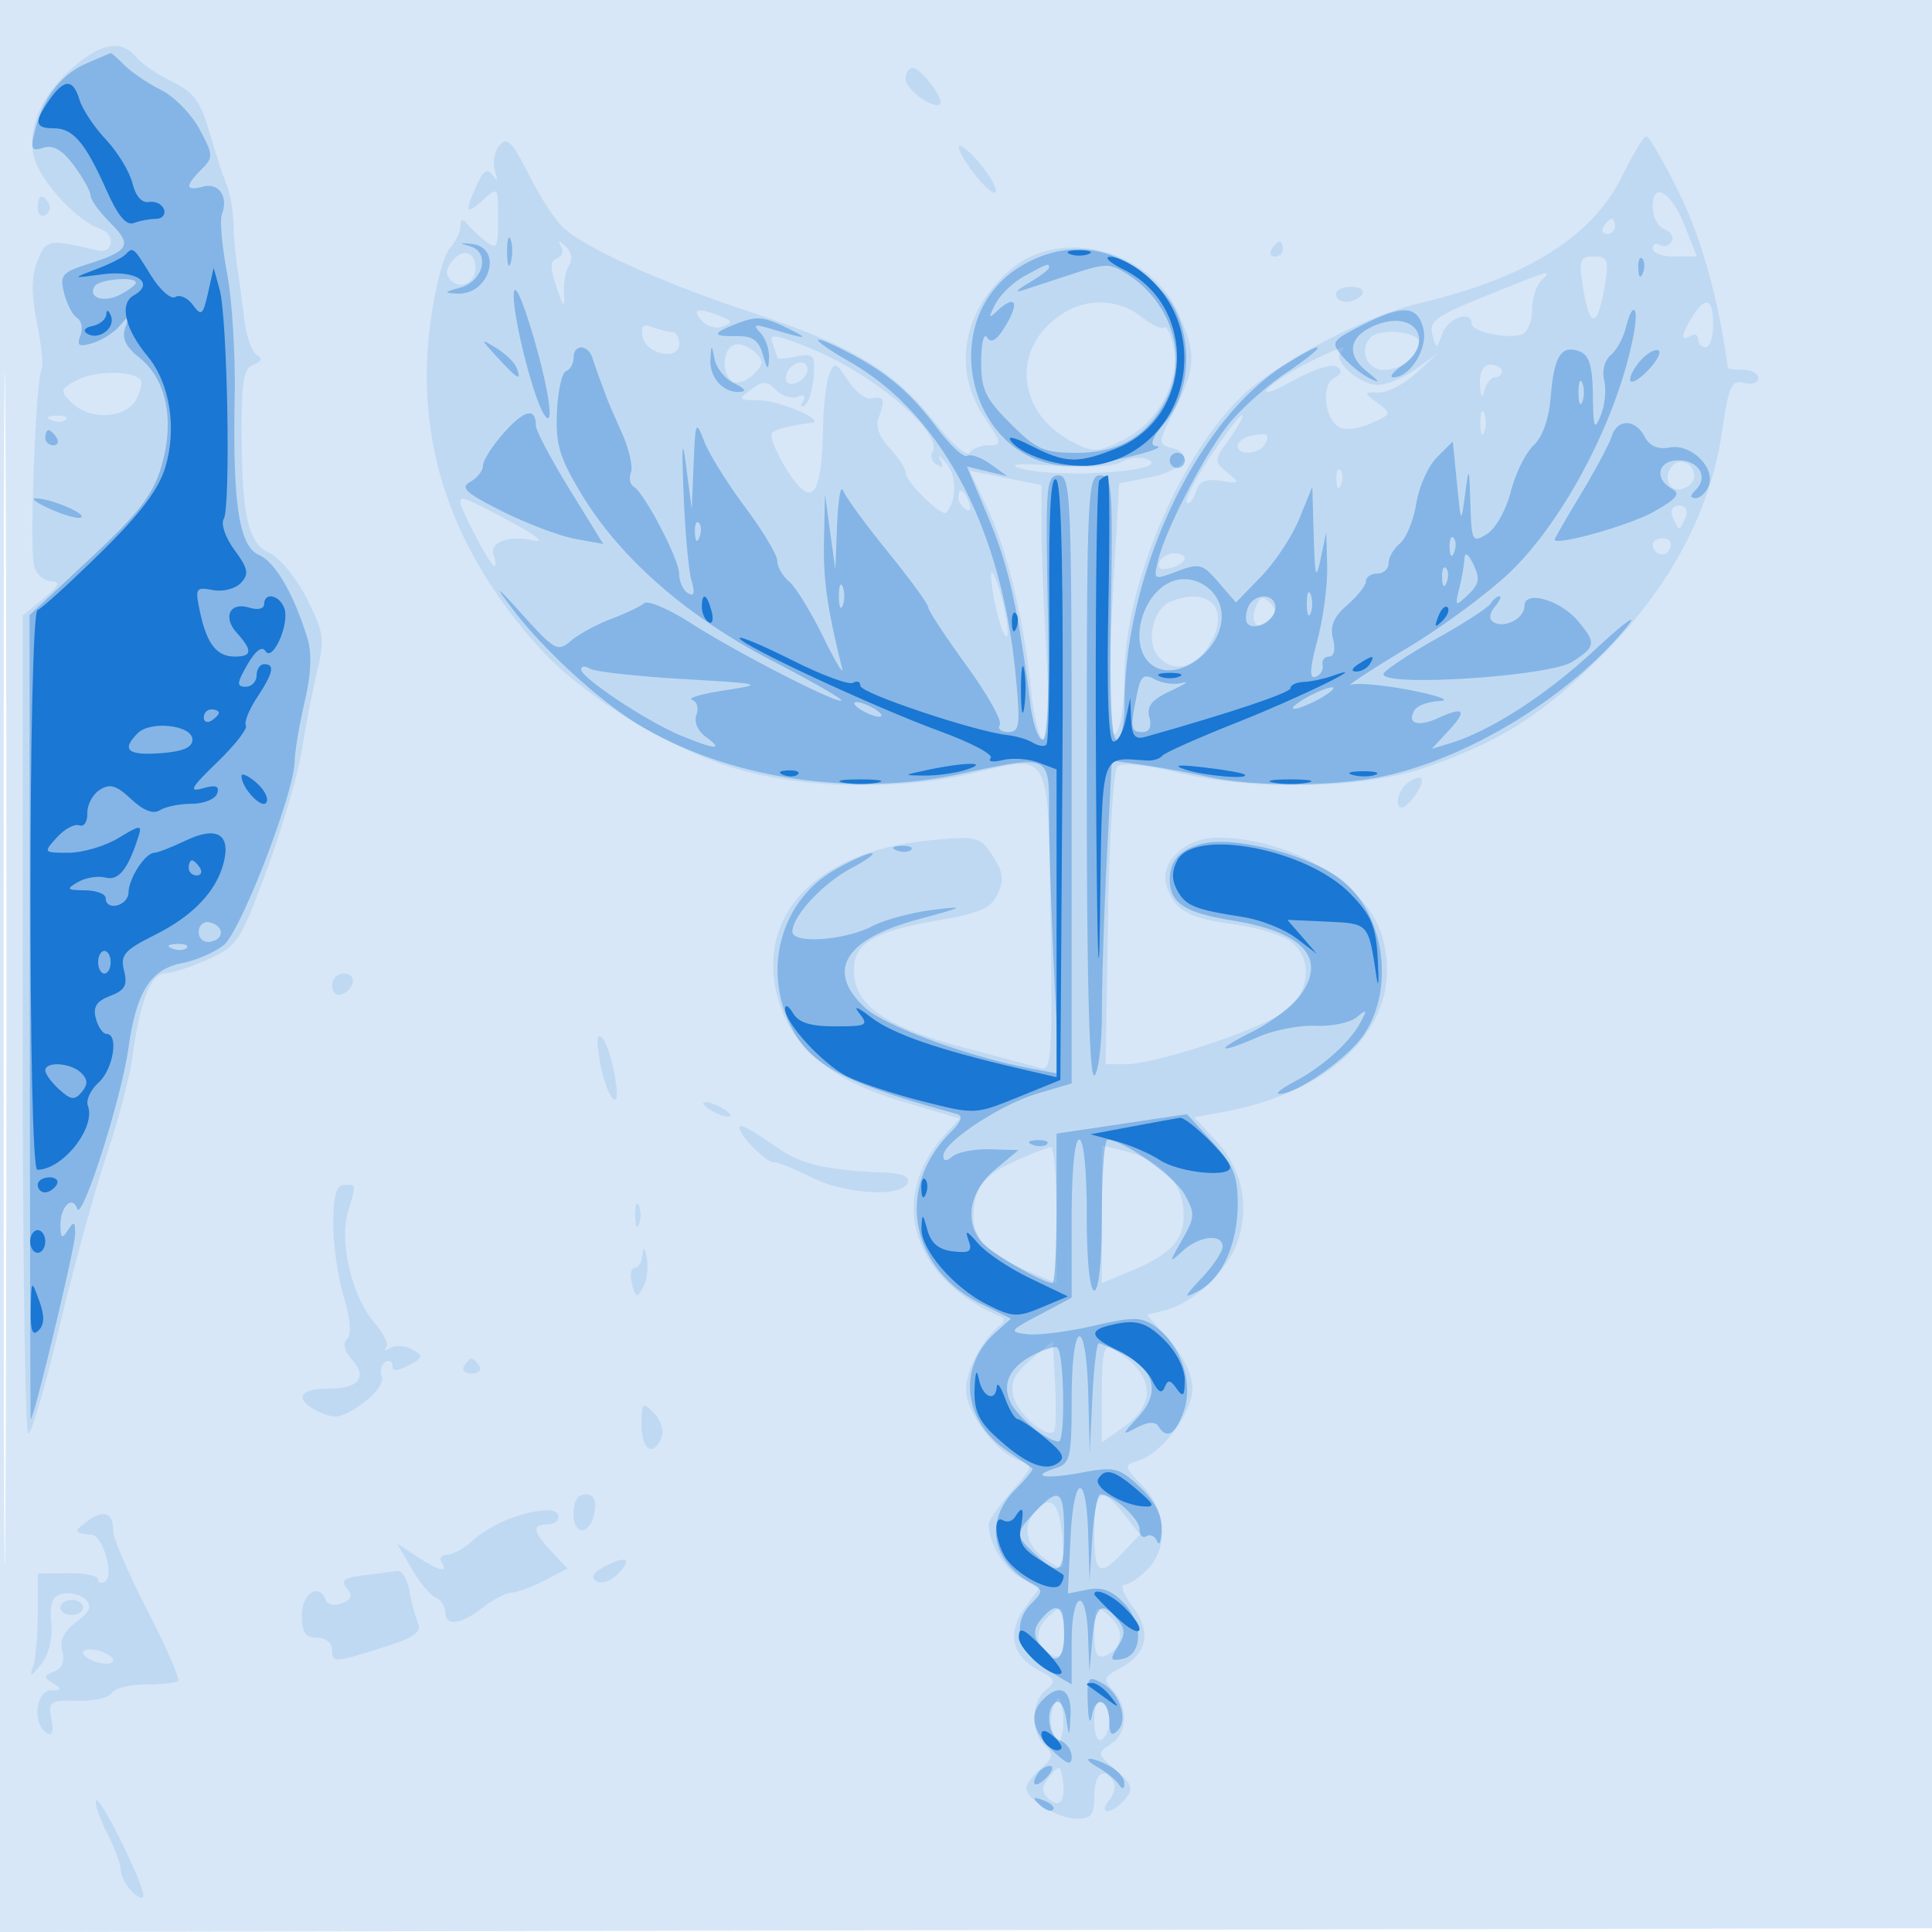 <svg xmlns="http://www.w3.org/2000/svg" width="256" height="256"><path fill="#1976D2" fill-opacity=".173" fill-rule="evenodd" d="M0 128.004v128.004l128.25-.254 128.25-.254.254-127.75L257.008 0H0v128.004m.485.496c0 70.4.119 99.053.265 63.672.146-35.38.146-92.98 0-128C.604 29.153.485 58.1.485 128.5"/><path fill="#1976D2" fill-opacity=".118" fill-rule="evenodd" d="M10.041 8.619c-4.312 3.628-6.351 7.916-5.619 11.816.606 3.233 5.552 8.739 8.911 9.921 2.041.718 1.676 3.325-.396 2.831-6.516-1.551-6.872-1.487-7.995 1.442-.792 2.064-.801 4.378-.032 8.234.587 2.95.856 5.706.597 6.126-.778 1.258-1.63 24.048-.977 26.106.333 1.048 1.362 1.921 2.287 1.941 1.276.027 1.017.581-1.067 2.288L3 81.575v54.213c0 29.816.337 54.211.75 54.209.412-.002 2.279-6.414 4.148-14.25 1.869-7.836 4.661-18.009 6.205-22.608 1.544-4.599 3.089-10.449 3.433-13 .993-7.363 2.444-11.137 4.292-11.161.919-.012 3.515-.859 5.768-1.882 3.893-1.768 4.278-2.357 7.794-11.93 2.035-5.539 4.118-12.679 4.629-15.868.511-3.189 1.424-7.886 2.029-10.437.991-4.188.856-5.116-1.391-9.551-1.369-2.702-3.587-5.413-4.928-6.024-2.881-1.312-3.702-4.971-3.718-16.567-.009-6.185.314-7.907 1.573-8.39 1.103-.423 1.233-.824.428-1.321-.635-.393-1.368-2.468-1.629-4.611a306.14 306.14 0 0 0-.924-6.897c-.248-1.65-.486-4.35-.529-6-.043-1.65-.448-3.9-.899-5s-1.477-4.25-2.279-7c-1.186-4.067-2.103-5.311-4.915-6.668-1.901-.918-4.047-2.38-4.769-3.25-1.896-2.285-4.475-1.952-8.027 1.037M120 10.465c0 1.402 3.75 4.119 4.563 3.306.605-.605-2.556-4.771-3.62-4.771-.519 0-.943.659-.943 1.465m-53.825 8.824c-.665.802-.934 2.302-.598 3.334.425 1.303.33 1.486-.309.599-.69-.958-1.215-.633-2.095 1.297-1.651 3.624-1.47 4.059.827 1.981 1.97-1.783 2-1.747 2 2.467 0 3.93-.142 4.166-1.75 2.905-.962-.754-2.081-1.822-2.485-2.372-.438-.596-.741-.426-.75.421-.008.782-.653 2.132-1.433 3-.78.869-1.907 5.111-2.504 9.427-2.216 16.023 2.559 30.389 14.491 43.596 5.351 5.924 15.906 12.558 24.645 15.492 9.067 3.044 22.354 3.461 32.679 1.027 10.501-2.475 9.982-3.46 10.317 19.581.252 17.332.094 19.879-1.21 19.51-.825-.233-5.224-1.406-9.774-2.605-10.473-2.761-14.62-5.428-15.035-9.669-.402-4.111 2.129-5.778 11.133-7.333 5.575-.962 7.02-1.607 7.892-3.522.841-1.845.695-2.912-.685-5.018-1.68-2.564-2.02-2.651-8.168-2.076-15.041 1.404-23.272 9.854-20.315 20.854 1.76 6.549 7.003 10.945 16.368 13.725l7.738 2.297-1.952 2.147c-7.626 8.385-4.386 19.067 7.298 24.066.649.278.629.717-.058 1.254-2.282 1.782-4.442 5.902-4.442 8.472 0 3.041 4.06 8.421 7.079 9.379 1.88.597 1.822.824-1.044 4.088-1.669 1.901-3.035 3.862-3.035 4.357 0 2.54 2.242 6.183 4.414 7.173l2.453 1.118-2.037 2.755c-2.459 3.326-1.784 6.42 1.812 8.305 2.229 1.167 2.332 1.456.932 2.618-1.959 1.625-2.04 5.453-.155 7.337 1.225 1.225 1.156 1.643-.5 3.062-1.056.903-1.919 2.071-1.919 2.596 0 1.511 4.224 4.066 6.723 4.066 1.863 0 2.277-.545 2.277-3 0-2.973 1.284-3.967 2.527-1.956.355.574.101 1.699-.563 2.5-.691.832-.78 1.456-.209 1.456.55 0 1.603-.727 2.34-1.615 1.152-1.387.977-1.927-1.248-3.84-2.463-2.119-2.498-2.282-.717-3.394 2.252-1.407 2.431-4.874.369-7.153-1.352-1.494-1.255-1.791.983-2.988 3.571-1.911 4.119-4.706 1.592-8.124-1.174-1.587-1.67-2.886-1.104-2.886.567 0 1.93-.9 3.03-2 2.858-2.858 2.595-7.769-.594-11.098-2.526-2.637-2.54-2.725-.544-3.358 3.16-1.003 7.138-6.346 7.138-9.586 0-1.785-1.149-4.197-3.007-6.313l-3.007-3.425 2.43-.61c3.771-.946 8.331-5.313 9.616-9.208 1.572-4.763.497-9.624-2.944-13.308l-2.848-3.048 3.63-.657c15.756-2.852 24.513-12.492 21.247-23.393-2.089-6.973-12.191-12.996-21.799-12.996-4.245 0-7.687 3.204-6.768 6.301.959 3.236 2.881 4.367 8.718 5.132 2.878.378 6.244 1.345 7.482 2.15 3.197 2.079 3.009 6.675-.383 9.343-2.997 2.357-17.108 7.073-21.169 7.075l-2.698.001.321-19.251c.176-10.588.726-19.665 1.221-20.172.547-.56 3.614-.265 7.822.75 10.528 2.541 24.972 2.216 33.379-.751 9.924-3.503 15.42-7.049 23.377-15.084 8.706-8.791 13.98-18.694 15.535-29.17.923-6.218 1.282-7.022 2.948-6.587 1.043.273 1.897-.006 1.897-.62 0-.615-.9-1.117-2-1.117s-2.016-.112-2.035-.25c-1.295-9.282-3.51-17.203-6.503-23.26-2.035-4.12-3.984-7.464-4.331-7.431-.347.032-1.77 2.382-3.161 5.222-3.954 8.07-12.68 13.553-26.888 16.894-7.145 1.681-19.007 7.912-23.612 12.404-8.33 8.127-15.454 25.162-15.485 37.029-.009 3.241-.452 6.567-.985 7.392-1.173 1.816-1.287-5.358-.344-21.721l.646-11.221 4.021-.795c4.369-.864 6.055-3.09 2.955-3.901-1.874-.49-1.862-.647.394-5.103 2.795-5.521 2.86-7.49.424-12.854-3.763-8.286-15.443-11.35-22.055-5.786-6.502 5.471-7.923 13.328-3.571 19.741 2.299 3.388 2.338 3.64.559 3.64-1.051 0-2.191.454-2.534 1.008-.343.555-2.431-1.278-4.641-4.073-5.371-6.795-10.958-10.144-24.242-14.531-11.742-3.878-21.879-8.435-24.97-11.226-1.023-.923-3.074-4.078-4.558-7.012-2.25-4.447-2.901-5.092-3.909-3.877m60.862.211c-.015.55 1.08 2.35 2.432 4 1.352 1.65 2.475 2.463 2.495 1.806.02-.657-1.075-2.457-2.432-4-1.358-1.543-2.481-2.356-2.495-1.806M219 27.424c0 1.299.704 2.632 1.563 2.962.86.33 1.279 1.06.931 1.623-.348.563-1.051.765-1.563.448-.512-.316-.931-.098-.931.484S220.314 34 221.92 34h2.919l-1.549-3.943c-1.831-4.662-4.29-6.171-4.29-2.633M5 27.559c0 .857.457 1.276 1.016.931.559-.346.758-1.047.441-1.559C5.6 25.544 5 25.802 5 27.559M212.5 30c-.34.55-.141 1 .441 1S214 30.55 214 30s-.198-1-.441-1-.719.45-1.059 1M74.36 32.665c.359.64.111 1.345-.551 1.565-.926.309-.938 1.196-.056 3.836.891 2.664 1.11 2.874.979.934-.094-1.375.204-3.102.662-3.837.497-.799.325-1.806-.428-2.5-.957-.884-1.103-.884-.606.002M168.5 33c-.34.55-.141 1 .441 1S170 33.55 170 33s-.198-1-.441-1-.719.45-1.059 1M59.956 34.553c-.903 1.089-.961 1.842-.201 2.602C61.037 38.437 63 37.435 63 35.5c0-2.137-1.635-2.645-3.044-.947m149.748 3.197c.917 5.94 1.993 5.895 2.97-.126.517-3.187.338-3.624-1.48-3.624-1.826 0-2.001.439-1.49 3.75m-12.824 1.461c-6.552 2.636-7.546 3.351-7.087 5.104.523 2.001.547 1.998 1.338-.139.771-2.086 3.869-3.121 3.869-1.293 0 1.079 4.871 2.104 6.687 1.407.722-.277 1.313-1.716 1.313-3.197s.54-3.233 1.2-3.893c1.565-1.565 1.57-1.566-7.32 2.011M177 39c0 .55.648 1 1.441 1s1.719-.45 2.059-1c.34-.55-.309-1-1.441-1-1.132 0-2.059.45-2.059 1m-35.5 2.161c-7.539 4.146-7.213 13.351.618 17.4 2.748 1.421 3.301 1.4 6.689-.256 4.608-2.252 7.659-7.905 6.678-12.372-.371-1.692-.918-2.834-1.214-2.537-.296.296-1.664-.347-3.04-1.429-2.762-2.172-6.659-2.495-9.731-.806m82.741.825c-1.5 2.402-1.591 3.348-.241 2.514.55-.34 1-.141 1 .441S225.45 46 226 46s1-1.35 1-3c0-3.474-.995-3.839-2.759-1.014m-131.29.455c.657.792 1.917 1.163 2.799.825 1.383-.531 1.338-.72-.323-1.371-3.019-1.182-3.773-1.016-2.476.546m-7.792 2.163c.452 2.372 4.841 3.247 4.841.966 0-.864-.413-1.57-.918-1.57-.505 0-1.676-.291-2.602-.646-1.268-.487-1.594-.179-1.321 1.25m17.222.945c.34.888.619 1.74.619 1.894 0 .154 1.136.062 2.525-.203 2.31-.442 2.504-.21 2.282 2.715-.134 1.758-.665 3.457-1.18 3.776-.515.318-.618.064-.23-.565.444-.717.177-.94-.716-.597-.783.3-2.069-.1-2.859-.89-1.224-1.223-1.713-1.232-3.32-.057-1.759 1.287-1.689 1.38 1.057 1.413 2.773.034 9.083 2.766 6.941 3.006-2.417.271-4.721.846-5.165 1.291-.656.655 2.189 6.028 3.977 7.512 1.799 1.493 2.621-1.006 2.745-8.344.046-2.75.414-5.842.819-6.871.674-1.714.881-1.649 2.475.783.956 1.46 2.364 2.527 3.128 2.372 1.678-.343 1.866.152.959 2.517-.452 1.177.046 2.585 1.435 4.064 1.17 1.245 2.127 2.719 2.127 3.275 0 1.177 4.809 5.904 5.372 5.281 1.395-1.546 1.424-4.789.059-6.473-.869-1.072-1.251-1.316-.851-.543.484.931.335 1.16-.442.68-.644-.398-.909-1.146-.589-1.664 1.547-2.504-7.984-10.545-16.458-13.885-4.578-1.804-5.242-1.873-4.71-.487m79.286-.882c-1.622 1.621-.6 4.333 1.633 4.333 2.545 0 4.7-1.697 4.7-3.7 0-1.344-5.111-1.855-6.333-.633M97.25 45.703c-1.541.572-1.648 3.933-.154 4.856.603.373 1.824-.051 2.714-.941 1.419-1.419 1.438-1.788.154-2.998-.805-.759-2.026-1.172-2.714-.917m76.061 2.372c-2.305 1.141-4.721 2.714-5.37 3.496s.889.266 3.417-1.148c2.528-1.413 5.115-2.249 5.748-1.858.818.506.719.954-.344 1.548-1.831 1.025-1.155 5.799.934 6.601.787.302 2.636 0 4.108-.67 2.586-1.179 2.611-1.267.745-2.632-1.885-1.378-1.88-1.412.204-1.412 1.175 0 3.398-1.169 4.941-2.598l2.806-2.597-2.885 2.097C186.028 50.056 183.736 51 182.52 51c-2.363 0-5.969-3.217-4.856-4.331 1.116-1.115.036-.767-4.353 1.406m-68.852.992c-.363.586-.419 1.306-.126 1.6.717.716 2.667-.546 2.667-1.726 0-1.278-1.726-1.193-2.541.126m91.657 1.85c.076 1.694.273 1.981.573.833.252-.962.875-1.75 1.384-1.75.51 0 .927-.375.927-.833 0-.459-.675-.834-1.5-.834-.976 0-1.459.902-1.384 2.584m-185.959-.526c-2.187 1.193-2.232 1.391-.679 2.944 2.386 2.387 7.192 2.151 8.568-.421.614-1.147.856-2.345.539-2.662-1.18-1.181-6.162-1.098-8.428.139M196.158 56c0 1.375.227 1.938.504 1.25.278-.687.278-1.812 0-2.5-.277-.687-.504-.125-.504 1.25M6.813 55.683c.721.289 1.584.253 1.916-.079.332-.332-.258-.568-1.312-.525-1.165.048-1.402.285-.604.604m153.546 4.832c-2.014 3.033-3.41 5.767-3.102 6.075.308.309.836-.309 1.174-1.372.459-1.446 1.299-1.826 3.341-1.51 2.569.399 2.62.336.868-1.083-1.805-1.462-1.796-1.597.318-4.566 1.198-1.682 1.927-3.059 1.62-3.059-.307 0-2.205 2.482-4.219 5.515m5.391-2.758c-.963.214-1.75.807-1.75 1.316 0 1.278 2.732 1.17 3.541-.14.843-1.364.391-1.661-1.791-1.176m-17.204 3.477c-1.056.591-4.847.795-8.94.481-4.263-.327-6.106-.219-4.606.27 4.742 1.547 20.966.438 16.94-1.158-.859-.34-2.386-.157-3.394.407m73.142.412c-1.374 1.374-.662 3.496 1.062 3.164.963-.186 1.75-.969 1.75-1.74 0-1.579-1.764-2.472-2.812-1.424m-90.959 5.446c2.676 5.592 4.921 14.84 5.864 24.158.376 3.713 1.14 6.75 1.698 6.75.664 0 .791-3.882.366-11.25-.356-6.187-.65-13.778-.652-16.867L138 64.265l-4.763-.942-4.762-.941 2.254 4.71m46.35-3.509c.048 1.165.285 1.402.604.605.289-.722.253-1.585-.079-1.917-.332-.332-.568.258-.525 1.312M127 65.941c0 .518.445 1.216.989 1.552.566.35.734-.051.393-.941-.665-1.732-1.382-2.049-1.382-.611m-66 .599c0 .904 4.009 8.46 4.489 8.46.246 0 .211-.617-.078-1.371-.686-1.787 2.042-2.793 5.418-1.999 1.469.345.038-.78-3.181-2.501C61.542 65.864 61 65.653 61 66.54m160.638 1.96c.317.825.705 1.5.862 1.5.157 0 .545-.675.862-1.5.347-.905.005-1.5-.862-1.5s-1.209.595-.862 1.5M219 72.108c0 1.453 1.789 1.884 2.3.553.28-.73-.123-1.328-.895-1.328-.773 0-1.405.349-1.405.775m-65.382 2.445c-.303.791.21 1.043 1.457.717 2.256-.59 2.581-1.937.468-1.937-.801 0-1.668.549-1.925 1.22M131.573 78.5c.335 2.2 1.011 4.675 1.501 5.5 1.092 1.837.031-4.561-1.243-7.5-.576-1.329-.663-.657-.258 2m23.612 1.184c-2.421.968-3.42 5.399-1.657 7.347 2.141 2.366 5.197 1.402 7.075-2.23 2.253-4.357-.595-7.046-5.418-5.117m11.224.692c-.847 2.208.28 3.335 1.808 1.807.902-.902.905-1.461.016-2.35-.89-.89-1.324-.761-1.824.543m20.091 23.389c-1.24.911-1.772 3.235-.741 3.235.418 0 1.322-.9 2.009-2 1.249-2 .615-2.618-1.268-1.235M44 130.583c0 .871.534 1.406 1.188 1.188 1.854-.618 2.161-2.771.395-2.771-.871 0-1.583.713-1.583 1.583m35.457 9.917c.384 2.2 1.149 4.45 1.699 5 .666.667.767-.333.301-3-.385-2.2-1.15-4.45-1.7-5-.666-.667-.767.333-.3 3M94 147c.825.533 1.95.969 2.5.969s.325-.436-.5-.969c-.825-.533-1.95-.969-2.5-.969s-.325.436.5.969m4 2.43c0 1.065 3.46 4.57 4.511 4.57.586 0 2.831.9 4.989 2 4.397 2.241 12.022 2.689 12.765.75.325-.845-.693-1.293-3.143-1.384-7.165-.264-10.945-1.103-13.759-3.054C99.319 149.509 98 148.8 98 149.43m36.402 4.475c-4.208 1.911-5.402 3.573-5.402 7.522 0 2.733 2.312 4.97 7.287 7.048l3.713 1.552v-9.014c0-4.957-.338-9.003-.75-8.991-.412.012-2.594.859-4.848 1.883m11.598 7v9.122l3.713-1.552c5.755-2.404 7.428-4.369 7.086-8.325-.326-3.76-3.264-6.576-8.049-7.713l-2.75-.654v9.122m-101.847 1.126c-.021 2.766.597 7.144 1.375 9.729.901 2.992 1.067 5.045.457 5.655-.61.61-.383 1.593.627 2.708 2.164 2.392.949 3.877-3.171 3.877-3.999 0-4.504 1.558-1.02 3.146 2.011.916 2.953.724 5.563-1.135 1.788-1.273 2.919-2.822 2.623-3.592-.286-.745-.089-1.621.437-1.946.526-.325.956-.099.956.503 0 .773.634.755 2.16-.062 1.937-1.036 1.988-1.252.492-2.089-.917-.513-2.227-.612-2.91-.219-.683.393-.941.379-.573-.031.368-.411-.307-1.865-1.5-3.232-2.973-3.406-4.736-10.621-3.581-14.649 1.136-3.963 1.172-3.694-.492-3.694-1.014 0-1.415 1.397-1.443 5.031M84.158 161c0 1.375.227 1.938.504 1.25.278-.687.278-1.812 0-2.5-.277-.687-.504-.125-.504 1.25m.978 5.25c-.075.963-.544 1.75-1.042 1.75-.499 0-.658.951-.354 2.114.486 1.858.664 1.915 1.472.471.506-.903.726-2.642.49-3.864-.291-1.505-.474-1.657-.566-.471m51.463 13.905c-2.24 1.931-2.762 3.055-2.288 4.924.585 2.303 4.373 5.57 5.34 4.604.25-.251.319-3.06.152-6.243l-.303-5.788-2.901 2.503m9.401 4.354v6.627l3-2.136c4.498-3.203 3.82-7.238-1.75-10.407-.946-.538-1.25.902-1.25 5.916M61.5 181c-.34.55.11 1 1 1s1.34-.45 1-1c-.34-.55-.79-1-1-1-.21 0-.66.45-1 1m23.5 7.786c0 3.358 1.625 4.355 2.668 1.636.333-.867-.131-2.314-1.031-3.214-1.516-1.515-1.637-1.399-1.637 1.578m-9 11.797c0 3.133 2.348 2.79 2.82-.411.212-1.443-.208-2.172-1.25-2.172-1.021 0-1.57.903-1.57 2.583M145 203c0 5.596.661 6.054 3.847 2.662l2.196-2.337-2.094-2.663C145.919 196.81 145 197.354 145 203m-7.96-2.548c-1.658 1.998-.973 4.522 1.709 6.3 2.161 1.432 2.244 1.378 2.119-1.381-.28-6.225-1.473-7.757-3.828-4.919m-125.492 1.137c-1.88 1.374-1.826 1.525.63 1.786 1.485.158 2.962 5.42 1.734 6.179-.501.31-.912.178-.912-.294 0-.471-1.799-.836-3.997-.809l-3.997.049-.003 5.168c-.002 2.843-.265 5.993-.585 7-.516 1.627-.399 1.608 1.047-.168.99-1.215 1.513-3.363 1.332-5.475-.233-2.725.103-3.555 1.559-3.844 1.021-.203 2.371.148 3 .779.859.862.546 1.6-1.257 2.962-1.655 1.251-2.233 2.457-1.861 3.882.352 1.344-.023 2.283-1.07 2.685-1.396.536-1.415.743-.14 1.549 1.235.782 1.191.934-.278.947-2.01.017-2.488 4.441-.605 5.605.784.484.993-.087.664-1.809-.449-2.351-.226-2.509 3.401-2.414 2.135.056 4.199-.409 4.586-1.034.387-.624 2.422-1.135 4.521-1.134 2.099.001 4.031-.213 4.292-.475.262-.262-1.568-4.449-4.066-9.304-2.499-4.856-4.543-9.61-4.543-10.565 0-2.46-1.212-2.904-3.452-1.266m55.998-.359c-1.625.59-3.848 1.905-4.939 2.921-1.091 1.017-2.601 1.849-3.355 1.849-.753 0-1.092.45-.752 1 .917 1.484-.239 1.217-3.238-.748l-2.668-1.748 1.953 3.359c1.074 1.848 2.516 3.583 3.203 3.855.688.273 1.25 1.123 1.25 1.889 0 1.948 2.053 1.698 5-.607 1.375-1.076 3.085-1.966 3.8-1.978.714-.012 2.672-.732 4.351-1.6l3.051-1.578-2.101-2.236C70.616 202.962 70.455 202 72.5 202c.825 0 1.5-.45 1.5-1 0-1.256-2.619-1.162-6.454.23m12.616 6.324c-1.584.825-1.957 1.455-1.154 1.951.651.402 1.901.014 2.778-.863 2.092-2.091 1.308-2.616-1.624-1.088m-31.978 1.174c-2.605.321-3.082.69-2.224 1.723.821.99.656 1.482-.665 1.989-.966.371-1.915.199-2.109-.383C42.381 209.644 40 211.096 40 214c0 2.333.444 3 2 3 1.111 0 2 .667 2 1.5 0 1.873.154 1.869 6.695-.193 4.167-1.314 5.22-2.042 4.696-3.25-.37-.856-.886-2.795-1.146-4.307-.26-1.512-.983-2.678-1.608-2.59-.626.088-2.629.344-4.453.568M8 213c0 .55.675 1 1.5 1s1.5-.45 1.5-1-.675-1-1.5-1-1.5.45-1.5 1m130.614 1.529c-1.693 1.693-1.231 4.02.963 4.862 1.062.408 1.423-.334 1.423-2.922 0-3.91-.23-4.096-2.386-1.94m6.386 1.94c0 2.588.361 3.33 1.423 2.922 2.194-.842 2.656-3.169.963-4.862-2.156-2.156-2.386-1.97-2.386 1.94m-134 2.508c0 .434.9 1.025 2 1.313 1.1.287 2 .167 2-.267 0-.434-.9-1.025-2-1.313-1.1-.287-2-.167-2 .267m128.548 7.273c-.419.963-.419 2.537 0 3.5.725 1.667.781 1.667 1.18 0 .23-.963.23-2.537 0-3.5-.399-1.667-.455-1.667-1.18 0M145 228c0 1.824.415 2.862 1 2.5.55-.34 1-1.465 1-2.5s-.45-2.16-1-2.5c-.585-.362-1 .676-1 2.5m-5.908 7.377c-1.054 1.279-1.121 1.994-.266 2.849 1.513 1.513 2.414.478 2.005-2.305-.306-2.084-.435-2.124-1.739-.544m-126.329 3.194c-.279.279.335 2.16 1.365 4.179 1.029 2.02 1.872 4.285 1.872 5.033 0 .748.675 2.035 1.5 2.86.825.825 1.5 1.058 1.5.518 0-1.641-5.694-13.134-6.237-12.59"/><path fill="#1976D2" fill-opacity=".36" fill-rule="evenodd" d="M11.452 8.406C8.086 9.872 5.684 13.01 4.619 17.33c-.602 2.444-.445 2.75 1.149 2.244 1.293-.411 2.504.302 4.039 2.379C11.013 23.584 12 25.367 12 25.914c0 .547 1.18 2.175 2.623 3.618 2.944 2.944 2.537 3.696-2.955 5.452-3.463 1.107-3.769 1.479-3.171 3.861.364 1.449 1.141 2.932 1.728 3.294.587.363.779 1.409.427 2.325-.517 1.349-.211 1.54 1.604 1 1.234-.366 2.867-1.408 3.629-2.315 1.259-1.5 1.323-1.475.711.283-.482 1.384.061 2.518 1.916 4 3.553 2.838 4.658 8.333 2.882 14.332-1.134 3.831-2.938 6.169-9.44 12.236l-8.039 7.5.036 53c.02 29.15.07 53.225.11 53.5.164 1.125 5.889-22.655 5.898-24.5.009-1.655-.157-1.741-.959-.5-.788 1.219-.972 1.09-.985-.691-.017-2.425 1.59-3.994 2.204-2.151.615 1.844 5.836-14.473 6.79-21.219 1.07-7.576 2.93-10.511 7.184-11.339 1.819-.354 4.275-1.421 5.457-2.372 2.253-1.811 9.317-20.12 9.392-24.344.024-1.311.619-4.854 1.323-7.873.865-3.706.979-6.466.35-8.5-1.804-5.836-4.239-10.021-6.375-10.959-2.662-1.169-3.515-6.715-3.242-21.09.104-5.479-.354-12.825-1.018-16.323-.665-3.499-.969-6.987-.676-7.75.888-2.314-.387-4.206-2.469-3.662-2.382.623-2.455-.064-.242-2.277 1.59-1.59 1.575-1.912-.25-5.321-1.069-1.996-3.357-4.336-5.085-5.199-1.728-.864-3.897-2.326-4.821-3.25-.924-.924-1.76-1.662-1.858-1.641-.099.022-1.55.637-3.227 1.367M67.195 33.5c.02 1.65.244 2.204.498 1.231.254-.973.237-2.323-.037-3-.274-.677-.481.119-.461 1.769m-4.887-.858c2.674.779 1.755 4.62-1.308 5.467-2.206.61-2.25.703-.372.791 4.287.201 6.082-6.148 1.861-6.581-1.67-.171-1.699-.12-.181.323m73.676 2.221c-13.19 7.053-7.194 28.418 7.516 26.777 4.551-.508 11.688-2.383 9.661-2.538-.883-.067-.458-1.148 1.25-3.179 3.708-4.407 3.694-12.457-.03-16.882-5.147-6.117-11.902-7.651-18.397-4.178m81.095.72c.048 1.165.285 1.402.604.605.289-.722.253-1.585-.079-1.917-.332-.332-.568.258-.525 1.312m-81.304.976c-1.499.813-3.241 2.483-3.872 3.71-.947 1.841-.916 2.012.175.981 2.38-2.25 3.072-1.312 1.275 1.73-1.226 2.075-1.997 2.606-2.541 1.75-.444-.7-.788.654-.797 3.138-.013 3.75.534 4.916 3.867 8.25 3.471 3.471 4.411 3.882 8.865 3.882 5.578 0 9.277-2.211 11.773-7.039 2.915-5.637.756-12.769-5.01-16.546-2.377-1.558-2.966-1.569-7.298-.146l-6.712 2.203c-1.1.36-.762-.063.75-.94 1.512-.878 2.75-1.807 2.75-2.064 0-.636-.113-.598-3.225 1.091M12.543 37.931c-.951 1.539 1.273 2.238 3.436 1.08C17.091 38.416 18 37.72 18 37.465c0-.881-4.883-.464-5.457.466m55.533 1.109c-.092 3.061 2.555 13.562 3.991 15.834 1.595 2.522.535-4.186-1.876-11.874-1.263-4.027-2.067-5.534-2.115-3.96m112.294 4.103c-3.934 2.014-4.053 2.207-2.5 4.061.897 1.071 2.53 2.393 3.63 2.938 1.457.723 1.347.466-.406-.947-2.858-2.304-2.308-4.783 1.372-6.182 5.151-1.958 7.758 2.316 3.311 5.43-1.222.856-1.742 1.557-1.154 1.557 2.243 0 4.626-3.871 3.976-6.46-.78-3.11-2.746-3.205-8.229-.397m35.051.316c-.34 1.352-1.244 2.979-2.009 3.614-.792.658-1.159 2.087-.851 3.315.298 1.187.097 3.273-.446 4.636-.85 2.13-.997 1.757-1.052-2.667-.047-3.839-.486-5.305-1.73-5.783-2.438-.935-3.406.555-3.842 5.914-.246 3.015-1.091 5.422-2.298 6.546-1.049.979-2.404 3.733-3.01 6.122-.61 2.406-2.012 4.905-3.142 5.602-1.949 1.202-2.049 1.023-2.209-4-.161-5.034-.191-5.087-.701-1.258-.532 3.99-.534 3.987-1.082-1.5l-.549-5.5-2.098 2.098c-1.154 1.154-2.387 3.908-2.741 6.12-.354 2.212-1.322 4.586-2.152 5.275-.83.688-1.509 1.872-1.509 2.629 0 .758-.675 1.378-1.5 1.378s-1.5.453-1.5 1.007c0 .553-1.115 1.976-2.478 3.161-1.811 1.574-2.321 2.786-1.892 4.494.351 1.397.141 2.338-.522 2.338-.609 0-.996.506-.858 1.125.137.619-.279 1.32-.925 1.558-.854.315-.789-1.014.238-4.875.777-2.919 1.359-7.333 1.293-9.808l-.119-4.5L175 74c-.628 2.985-.764 2.544-.924-3l-.188-6.5-1.711 4.212c-.941 2.317-3.219 5.768-5.062 7.669l-3.35 3.457-2.297-2.669c-2.116-2.459-2.547-2.575-5.478-1.47-3.148 1.187-3.174 1.171-2.52-1.5.969-3.956 5.834-13.421 9.098-17.699 1.56-2.046 5.102-5.245 7.871-7.11 5.688-3.83 5.518-4.65-.214-1.032C158.527 55.742 149 75.987 149 93.458c0 2.498-.47 4.542-1.045 4.542-.697 0-.946-5.814-.75-17.501.272-16.114.156-17.501-1.455-17.5-1.638.001-1.75 2.576-1.75 40.06 0 26.451.34 39.849 1 39.441.55-.34 1.002-4.079 1.004-8.309.002-4.23.299-13.479.66-20.553l.656-12.862 4.09.58c2.249.318 6.115 1.024 8.59 1.568 6.079 1.336 16.744 1.319 23.201-.037 11.411-2.396 24.982-10.722 32.414-19.887 1.561-1.925-.314-.575-4.168 3-6.601 6.124-13.923 10.856-19.341 12.5l-2.395.726 2.134-2.29c2.622-2.815 2.237-3.386-1.22-1.811-2.763 1.259-4.284.751-3.166-1.058.362-.587 1.87-1.121 3.35-1.186 1.48-.066-.208-.693-3.751-1.395-3.544-.702-7.144-1.04-8-.753-.857.288 2.466-1.897 7.384-4.855 4.919-2.958 11.219-7.641 14-10.406 7.194-7.151 14.011-20.413 16.032-31.185.714-3.808-.137-4.477-1.053-.828M97.25 43.031c-2.948 1.185-2.839 1.556.441 1.508 2.032-.029 2.865.574 3.4 2.461.597 2.101.726 2.173.809.45.055-1.128-.462-2.641-1.15-3.362-1.022-1.074-.794-1.176 1.25-.563 4.923 1.476 5.456 1.484 2.5.035-3.474-1.702-4.2-1.755-7.25-.529m-31.326 4.338c2.707 2.938 3.241 3.225 2.525 1.359-.268-.699-1.491-1.883-2.718-2.631-2.128-1.297-2.119-1.238.193 1.272m46.707.593c12.192 6.993 20.157 22.146 21.986 41.831.594 6.383.476 7.207-1.032 7.207-.937 0-1.435-.434-1.107-.964.328-.531-1.671-4.081-4.441-7.89-2.77-3.809-5.037-7.262-5.037-7.674 0-.412-2.414-3.724-5.364-7.361-2.949-3.636-5.614-7.286-5.921-8.111-.306-.825-.663 1.2-.793 4.5l-.236 6-.686-5-.686-5-.132 6c-.117 5.25.418 9.051 2.388 17 .273 1.1-.843-.736-2.479-4.079-1.635-3.343-3.675-6.661-4.532-7.372-.858-.712-1.559-1.933-1.559-2.714 0-.781-1.912-3.981-4.25-7.111-2.338-3.129-4.778-7.047-5.424-8.707-1.122-2.885-1.185-2.754-1.418 2.983l-.244 6-.716-5.5c-.547-4.2-.634-3.372-.367 3.5.191 4.95.66 10.083 1.041 11.406.489 1.699.352 2.196-.464 1.691-.637-.393-1.158-1.532-1.158-2.53 0-1.926-4.557-10.675-6.037-11.59-.481-.297-.642-1.149-.357-1.892.285-.743-.256-3.092-1.203-5.218-.947-2.127-1.802-4.092-1.899-4.367a168.71 168.71 0 0 0-.84-2.25 70.51 70.51 0 0 1-1.133-3.25C77.937 45.597 76 45.534 76 47.417c0 .779-.446 1.566-.99 1.75-.545.183-1.09 2.629-1.211 5.436-.185 4.272.342 6.039 3.24 10.851 5.096 8.462 13.979 16.242 25.167 22.041 5.3 2.748 9.485 5.148 9.299 5.333-.508.508-13.814-6.325-19.913-10.226-2.95-1.887-5.752-3.091-6.228-2.677-.475.415-2.439 1.351-4.364 2.079-1.925.729-4.335 2.039-5.355 2.911-1.738 1.484-2.143 1.267-6.369-3.415-3.583-3.969-3.89-4.17-1.489-.975 4.219 5.615 11.898 12.62 17.308 15.79 11.711 6.864 27.841 9.283 41.905 6.285 12.301-2.622 12-2.753 12 5.242 0 3.763.298 13.052.662 20.642l.662 13.799-3.888-.729c-7.979-1.497-19.222-5.627-21.786-8.002-5.278-4.892-2.806-9.065 6.94-11.712 6.341-1.723 6.499-1.827 1.923-1.262-2.743.339-6.322 1.306-7.954 2.15-3.677 1.902-10.559 2.372-10.559.722 0-2.068 4.057-6.43 7.84-8.428 2.013-1.064 3.21-1.946 2.66-1.961-.55-.016-2.753.977-4.896 2.205-6.983 4.004-9.553 12.825-5.948 20.422 2.552 5.378 6.98 7.764 22.117 11.917.879.242.621 1.001-.838 2.46-7.304 7.304-5.398 18.023 4.034 22.69l3.989 1.973-2.094 1.886c-4.96 4.468-4.293 11.577 1.458 15.545 1.748 1.206 3.318 2.291 3.489 2.411.17.12-.842 1.37-2.25 2.778-4.153 4.153-3.226 9.502 2.169 12.521 1.497.838 1.489 1.055-.104 2.648-2.635 2.634-1.685 6.56 2.124 8.776l3.25 1.891v-5.592c0-6.785 1.929-7.532 2.175-.842l.174 4.75.383-4.25c.409-4.539 1.235-5.2 3.335-2.669 1.058 1.275 1.07 1.97.061 3.585-1.09 1.746-1.017 1.96.56 1.659 2.696-.514 2.845-4.628.267-7.372-1.608-1.713-2.922-2.209-4.832-1.825l-2.623.526.332-7.077c.411-8.748 2.1-9.34 2.357-.827l.189 6.25.361-5.75c.198-3.162.688-5.75 1.088-5.75 1.586 0 5.173 3.201 5.173 4.616 0 .826.412 1.248.915.937.503-.311 1.142 0 1.421.691.278.691.542-.026.585-1.593.054-1.936-.874-3.738-2.894-5.626-2.752-2.57-3.322-2.712-7.666-1.9-4.892.914-7.031.54-3.436-.601 1.884-.598 2.075-1.435 2.075-9.091 0-10.731 1.926-11.329 2.199-.683l.198 7.75.346-7.25c.189-3.988.572-7.25.85-7.25.279 0 1.802.67 3.386 1.489 4.083 2.111 4.757 5.086 1.865 8.232-2.285 2.486-2.289 2.522-.155 1.412 1.438-.747 2.402-.794 2.809-.136 1.107 1.792 2.284 1.067 3.382-2.082 1.288-3.694-.453-8.802-3.798-11.145-1.865-1.306-2.888-1.316-8.247-.078-3.365.777-7.292 1.27-8.727 1.094-2.465-.303-2.374-.444 1.642-2.573l4.25-2.254V161.48c0-6.32.397-10.48 1-10.48.6 0 1 4 1 10s.4 10 1 10 1-4 1-10c0-5.5.338-9.993.75-9.984 2.107.047 8.883 4.86 10.22 7.261 1.398 2.51 1.372 3.024-.308 5.97-1.809 3.171-1.808 3.195.078 1.488 2.2-1.991 5.26-2.305 5.26-.54 0 .658-1.238 2.516-2.75 4.13-2.428 2.591-2.488 2.799-.51 1.775 3.168-1.64 5.26-6.239 5.26-11.565 0-3.786-.573-5.19-3.361-8.231l-3.36-3.668-8.64 1.286-8.639 1.285v9.897c0 5.443-.243 9.896-.54 9.896-1.293 0-8.211-3.996-9.402-5.43-2.313-2.787-1.566-6.783 1.793-9.586l3.1-2.589-3.725-.108c-2.049-.06-4.288.357-4.976.925-.87.719-1.25.694-1.25-.083 0-1.786 7.588-6.786 12.496-8.236l4.504-1.33v-40.281c0-37.697-.112-40.282-1.75-40.283-1.613-.001-1.724 1.372-1.417 17.5.217 11.461-.02 17.501-.689 17.501-.562 0-1.295-2.138-1.629-4.75-1.621-12.668-2.887-18.302-5.527-24.594l-2.873-6.844 2.693.65 2.692.65-2.252-1.614c-1.238-.888-2.63-1.38-3.093-1.094-.462.286-2.307-1.437-4.099-3.829-3.459-4.616-6.559-7.233-11.756-9.92-5.37-2.777-5.128-1.824.331 1.307m-18.495-.412c-.16 2.418 1.632 4.478 3.814 4.382 1.043-.045.832-.414-.647-1.129-1.209-.584-2.385-2.016-2.614-3.182-.404-2.057-.421-2.059-.553-.071m123.483-.026c-.89.89-1.619 2.137-1.619 2.77s.988.163 2.194-1.044c1.207-1.207 1.936-2.453 1.619-2.77-.316-.316-1.303.153-2.194 1.044M209.158 52c0 1.375.227 1.938.504 1.25.278-.687.278-1.812 0-2.5-.277-.687-.504-.125-.504 1.25M66.75 57.367c-1.513 1.707-2.75 3.65-2.75 4.318 0 .669-.758 1.64-1.684 2.158-1.38.773-.614 1.478 4.25 3.913 3.264 1.633 7.606 3.274 9.65 3.646l3.715.676-4.465-7.243c-2.457-3.984-4.466-7.8-4.466-8.48 0-2.415-1.537-2.05-4.25 1.012m146.803.465c-.32 1.008-2.15 4.438-4.067 7.622-1.917 3.183-3.486 5.901-3.486 6.038 0 .908 9.89-1.864 13.113-3.676 3.109-1.747 3.614-2.389 2.41-3.063-2.392-1.339-1.833-3.753.87-3.753 2.705 0 4.019 2.188 2.329 3.878-.794.794-.803 1.122-.029 1.122.601 0 1.377-.74 1.724-1.645.919-2.393-2.359-5.599-5.174-5.061-1.551.296-2.644-.174-3.314-1.426-1.277-2.387-3.623-2.406-4.376-.036M6 58c0 .55.477 1 1.059 1s.781-.45.441-1-.816-1-1.059-1S6 57.45 6 58m149 3c0 .55.45 1 1 1s1-.45 1-1-.45-1-1-1-1 .45-1 1M6.901 67.554c1.871.812 3.621 1.257 3.889.989.559-.559-4.325-2.563-6.105-2.504-.652.022.346.704 2.216 1.515m85.178 3.029c.048 1.165.285 1.402.604.605.289-.722.253-1.585-.079-1.917-.332-.332-.568.258-.525 1.312m100 2c.048 1.165.285 1.402.604.605.289-.722.253-1.585-.079-1.917-.332-.332-.568.258-.525 1.312M194.054 74c-.045.825-.359 2.625-.699 4-.587 2.379-.53 2.417 1.186.793 1.465-1.388 1.596-2.137.698-4-.682-1.417-1.135-1.72-1.185-.793m-2.975 2.583c.048 1.165.285 1.402.604.605.289-.722.253-1.585-.079-1.917-.332-.332-.568.258-.525 1.312m-35.764.456c-4.064 1.578-5.839 8.451-2.828 10.95 3.429 2.846 10.069-2.178 9.34-7.067-.446-2.993-3.743-4.959-6.512-3.883M111.158 79c0 1.375.227 1.938.504 1.25.278-.687.278-1.812 0-2.5-.277-.687-.504-.125-.504 1.25m62 1c0 1.375.227 1.938.504 1.25.278-.687.278-1.812 0-2.5-.277-.687-.504-.125-.504 1.25m-7.813.543c-.326.849-.331 1.804-.012 2.124 1.009 1.009 3.667-.539 3.667-2.136 0-1.996-2.888-1.986-3.655.012m32.17-.567c-.332.536-3.504 2.598-7.05 4.581-3.546 1.983-6.739 4.078-7.096 4.655-1.171 1.895 21.945.467 25.017-1.545 3.077-2.016 3.136-2.462.713-5.365-2.348-2.813-7.099-4.163-7.099-2.017 0 1.676-2.659 3.044-4.139 2.129-.586-.362-.503-1.141.213-2.003.644-.776.917-1.411.607-1.411-.309 0-.834.439-1.166.976M77.002 88.691c.003 1.127 8.727 6.919 13.216 8.773 4.59 1.896 5.743 1.959 3.311.181-1.094-.8-1.605-2.004-1.248-2.936.334-.869.069-1.76-.587-1.98-.657-.22 1.281-.784 4.306-1.253 5.339-.828 5.176-.872-5.587-1.505-6.098-.358-11.61-.975-12.25-1.37-.64-.396-1.162-.355-1.161.09m73.617 3.463c-.874 4.371-.797 4.846.787 4.846.903 0 1.224-.699.896-1.954-.387-1.48.304-2.334 2.843-3.515 1.845-.858 2.535-1.33 1.533-1.049-1.003.281-2.637.075-3.631-.457-1.525-.816-1.905-.483-2.428 2.129M173 92.5c-1.375.786-2.05 1.429-1.5 1.429.55 0 2.125-.643 3.5-1.429s2.05-1.429 1.5-1.429c-.55 0-2.125.643-3.5 1.429M114 94c.825.533 1.95.969 2.5.969s.325-.436-.5-.969c-.825-.533-1.95-.969-2.5-.969s-.325.436.5.969m45.5 17.763c-3.024.684-4.5 2.237-4.5 4.737 0 3.156 1.937 4.432 8.3 5.467 9.408 1.532 12.563 5.005 8.995 9.903-1.054 1.447-3.914 3.624-6.355 4.839-5.174 2.574-4.588 3.038.842.669 2.045-.892 5.447-1.547 7.56-1.454 2.113.092 4.55-.415 5.414-1.128 1.376-1.135 1.438-1.048.5.704-1.412 2.633-5.034 5.876-8.756 7.838-1.65.87-2.55 1.593-2 1.606 2.292.054 9.103-4.716 11.22-7.857 4.293-6.37 2.595-16.625-3.455-20.869-4.381-3.074-13.621-5.391-17.765-4.455m-40.687.92c.721.289 1.584.253 1.916-.079.332-.332-.258-.568-1.312-.525-1.165.048-1.402.285-.604.604M26.333 123.5c0 .905.678 1.452 1.584 1.278 1.896-.366 1.758-2.158-.198-2.569-.762-.16-1.386.421-1.386 1.291m-3.52 2.183c.721.289 1.584.253 1.916-.079.332-.332-.258-.568-1.312-.525-1.165.048-1.402.285-.604.604m114 26c.721.289 1.584.253 1.916-.079.332-.332-.258-.568-1.312-.525-1.165.048-1.402.285-.604.604m.052 27.88c-3.191 1.672-4.197 3.948-2.854 6.458 1.053 1.967 4.842 4.979 6.264 4.979.923 0 .737-11.874-.195-12.45-.323-.2-1.77.256-3.215 1.013m.309 20.751c-2.691 2.865-2.69 3.127.015 5.647 3.232 3.012 3.811 2.562 3.811-2.961 0-5.587-.663-6.053-3.826-2.686m.756 14.27c-.929 1.12-1.017 2.054-.301 3.19 1.925 3.052 3.371 2.541 3.371-1.191 0-3.866-.987-4.509-3.07-1.999m6.206 11.131c.085 2.348.302 2.925.572 1.52.528-2.751 2.292-1.963 2.292 1.024 0 1.556.3 1.841 1.099 1.042 1.466-1.466.24-5.049-2.167-6.337-1.759-.942-1.92-.696-1.796 2.751m-5.936-.515c-1.875 1.875-1.423 4.242 1.3 6.8 1.938 1.82 2.5 1.996 2.5.781 0-.862-.675-1.826-1.5-2.143-1.65-.633-2.046-4.183-.568-5.096.513-.317 1.12.669 1.35 2.191.393 2.596.428 2.566.568-.483.157-3.403-1.414-4.286-3.65-2.05m7.3 8.995c1.1.624 2.331 1.623 2.735 2.22.506.747.739.707.75-.13.008-.668-.855-1.68-1.919-2.25-2.632-1.408-4.073-1.261-1.566.16m-8.041.872c-1.026 1.66-.105 1.89 1.33.332.71-.769.849-1.399.309-1.399-.539 0-1.277.48-1.639 1.067m.274 4.057c.679.684 1.486.991 1.793.683.308-.308-.247-.867-1.233-1.243-1.425-.542-1.54-.428-.56.56"/><path fill="#1976D2" fill-opacity=".983" fill-rule="evenodd" d="M6.557 13.223C4.471 16.201 4.594 17 7.14 17c2.563 0 4.168 1.899 7.015 8.301 1.468 3.301 2.584 4.629 3.572 4.25.79-.303 2.112-.551 2.938-.551.826 0 1.305-.562 1.065-1.25-.241-.687-1.127-1.129-1.971-.982-.955.167-1.79-.775-2.215-2.5-.375-1.522-1.952-4.118-3.503-5.768-1.551-1.65-3.125-4.012-3.498-5.25-.856-2.842-2.009-2.85-3.986-.027M16.595 33.75c-.406.413-2.169 1.29-3.917 1.95-3.178 1.2-3.178 1.2.946.642 4.409-.596 7.006 1.166 4.109 2.787-1.956 1.095-1.203 4.42 1.832 8.086 2.947 3.56 3.896 9.516 2.342 14.701-.88 2.937-3.351 6.197-8.606 11.352-4.054 3.978-7.798 7.38-8.32 7.56C3.75 81.254 3.71 155 4.941 155c3.379 0 7.805-5.613 6.699-8.496-.278-.724.365-2.103 1.427-3.065 1.94-1.756 2.703-6.439 1.05-6.439-.486 0-1.126-.925-1.421-2.055-.399-1.526.091-2.294 1.906-2.984 1.95-.741 2.322-1.416 1.84-3.335-.525-2.091.009-2.711 4.087-4.748 5.066-2.53 8.16-5.792 9.12-9.614.938-3.741-.934-4.831-4.992-2.906-1.902.903-3.792 1.642-4.198 1.642-1.2 0-3.393 3.358-3.427 5.25-.033 1.801-3.032 2.543-3.032.75 0-.55-1.238-1.014-2.75-1.03-2.429-.027-2.537-.155-.918-1.096 1.007-.585 2.647-.851 3.645-.59 1.747.457 2.987-1.096 4.384-5.49.485-1.524.201-1.498-2.659.246-1.761 1.074-4.734 1.954-6.607 1.956-3.361.004-3.381-.022-1.563-2.031 1.013-1.12 2.351-1.84 2.973-1.601.623.239 1.101-.473 1.064-1.584-.038-1.11.698-2.512 1.636-3.116 1.353-.871 2.215-.618 4.176 1.224 1.619 1.521 2.928 2.028 3.795 1.471.728-.468 2.632-.853 4.231-.855 1.599-.002 3.115-.614 3.368-1.359.341-.999-.16-1.179-1.907-.684-1.931.547-1.58-.09 1.905-3.453 2.351-2.268 4.064-4.463 3.807-4.878-.256-.415.405-2.077 1.47-3.692C36.223 89.141 36.467 88 35 88c-.55 0-1 .675-1 1.5s-.654 1.5-1.453 1.5c-1.219 0-1.182-.474.231-2.935 1.059-1.847 1.944-2.515 2.384-1.802.966 1.563 3.271-3.691 2.501-5.699C36.986 78.8 35 78.43 35 80.067c0 .597-.845.8-1.916.46-2.617-.831-3.636 1.206-1.682 3.365C33.491 86.2 33.419 87 31.122 87c-2.41 0-3.711-1.659-4.616-5.888-.682-3.187-.583-3.36 1.687-2.926 1.342.257 2.999-.166 3.732-.951 1.101-1.178.959-1.9-.848-4.345-1.193-1.613-1.838-3.467-1.435-4.12.947-1.532.504-26.605-.537-30.387l-.793-2.883-.749 3.313c-.669 2.957-.885 3.129-2.005 1.598-.69-.944-1.734-1.42-2.321-1.058-.586.363-2.041-.918-3.233-2.847-2.381-3.851-2.353-3.829-3.409-2.756m125.155-.088c.688.278 1.813.278 2.5 0 .688-.277.125-.504-1.25-.504s-1.937.227-1.25.504m7.129 2.048c9.867 4.861 9.296 19.602-.918 23.689-5.15 2.061-6.724 2.016-11.307-.32-2.34-1.194-3.337-1.402-2.631-.551 1.775 2.139 7.768 3.734 11.441 3.045 11.968-2.246 15.599-17.872 5.921-25.485-1.46-1.148-3.382-2.078-4.27-2.065-.888.012-.095.772 1.764 1.687m-134.8 5.967c-.043.647-.866 1.332-1.829 1.523-1.021.202-1.313.622-.702 1.007 1.515.956 3.791-.735 3.153-2.341-.331-.833-.574-.906-.622-.189m124.966 38.66c.071 9.802-.105 18.056-.391 18.343-.287.286-1.094.166-1.795-.267-.701-.433-2.224-.889-3.385-1.013-4.248-.453-19.474-5.55-19.474-6.52 0-.549-.431-.731-.959-.406-.527.326-4.127-1.003-8-2.953-3.872-1.95-7.041-3.287-7.041-2.97 0 .857 18.029 9.237 26.586 12.356 4.101 1.495 7.109 3.094 6.685 3.553-.424.46.29.573 1.586.253 1.297-.32 3.434-.173 4.75.328l2.393.909v40.787l-5.25-1.222c-10.519-2.45-16.497-4.527-19.342-6.72-1.82-1.403-2.395-1.597-1.536-.518 1.259 1.58.992 1.723-3.2 1.723-3.3 0-4.856-.487-5.592-1.75-.561-.963-1.033-1.222-1.05-.577-.047 1.833 4.894 7.236 8.163 8.927 1.625.84 6.116 2.331 9.98 3.312 7.011 1.78 7.037 1.779 12.676-.512l5.651-2.297.262-39.24c.177-26.506-.08-39.581-.793-40.294-.738-.738-1.015 4.277-.924 16.768m6.622-16.67c-.367.366-.564 18.254-.438 39.75.126 21.682.358 29.845.52 18.333.321-22.831-.12-21.346 6.236-20.979.817.047 1.717-.231 2-.617.283-.386 4.79-2.394 10.015-4.462 8.24-3.262 18.313-8.191 12.5-6.117-1.1.393-2.787.745-3.75.784-.963.038-1.75.409-1.75.823 0 .612-7.908 3.266-19.25 6.46-1.353.381-1.777-.147-1.868-2.325l-.119-2.817-.641 3c-.353 1.65-1.087 2.885-1.632 2.744-.623-.162-.856-6.733-.628-17.75.199-9.622.162-17.494-.083-17.494s-.746.3-1.112.667M93 80.441c0 .793.408 1.693.907 2.001.498.309.671-.34.383-1.441-.611-2.335-1.29-2.63-1.29-.56m97.564 1.266c-.542 1.425-.428 1.54.56.56.684-.679.991-1.486.683-1.793-.308-.308-.867.247-1.243 1.233m-56.485.876c.048 1.165.285 1.402.604.605.289-.722.253-1.585-.079-1.917-.332-.332-.568.258-.525 1.312m1.207 8.917c.008 2.75.202 3.756.432 2.236.229-1.52.223-3.77-.014-5-.237-1.23-.425.014-.418 2.764M180 88c-.901.582-1.025.975-.309.985.655.008 1.469-.435 1.809-.985.767-1.242.421-1.242-1.5 0m-26.25 1.662c.688.278 1.813.278 2.5 0 .688-.277.125-.504-1.25-.504s-1.937.227-1.25.504M27 95.059c0 .582.45.781 1 .441s1-.816 1-1.059S28.55 94 28 94s-1 .477-1 1.059m-8.755 2.096c-2.205 2.205-1.342 2.967 3.005 2.652 2.974-.215 4.25-.757 4.25-1.807 0-1.913-5.542-2.558-7.255-.845M123 102c-3.392.714-3.407.738-.5.769 1.65.017 4.125-.329 5.5-.769 3.279-1.05-.011-1.05-5 0m34-.049c2.498.849 8.704 1.38 7.917.677-.229-.204-2.667-.632-5.417-.949-3.372-.39-4.186-.301-2.5.272m-125 .868c0 1.583 2.706 4.465 3.296 3.511.331-.535-.275-1.724-1.347-2.642-1.072-.918-1.949-1.309-1.949-.869m71.813-.136c.721.289 1.584.253 1.916-.079.332-.332-.258-.568-1.312-.525-1.165.048-1.402.285-.604.604m75.456.01c.973.254 2.323.237 3-.037.677-.274-.119-.481-1.769-.461-1.65.02-2.204.244-1.231.498m-67.519 1.013c1.237.238 3.263.238 4.5 0 1.237-.239.225-.434-2.25-.434s-3.487.195-2.25.434m57 0c1.238.238 3.262.238 4.5 0 1.238-.239.225-.434-2.25-.434s-3.488.195-2.25.434M156 114c-.743 1.387-.754 2.592-.036 3.932 1.119 2.092 2.301 2.575 8.757 3.578 2.321.361 5.471 1.609 7 2.773l2.779 2.117-1.958-2.259-1.959-2.259 5.235.239c5.601.256 5.499.141 6.583 7.379.247 1.65.322.612.165-2.307-.239-4.469-.814-5.854-3.647-8.777-5.723-5.904-20.589-8.769-22.919-4.416m-131 1c0 .55.477 1 1.059 1s.781-.45.441-1-.816-1-1.059-1-.441.45-.441 1m-12 12.5c0 .825.375 1.5.833 1.5.459 0 .834-.675.834-1.5s-.375-1.5-.834-1.5c-.458 0-.833.675-.833 1.5m-7 14.345c0 .465.835 1.601 1.857 2.525 1.542 1.396 2.046 1.452 2.976.331.829-.999.814-1.654-.057-2.525-1.352-1.352-4.776-1.59-4.776-.331m144 7.424-5.5 1.032 3.38.912c1.86.501 4.472 1.627 5.805 2.5 2.555 1.674 9.317 2.371 9.316.96-.001-1.145-5.658-6.7-6.674-6.554-.455.065-3.302.583-6.327 1.15M5 157c0 .55.423 1 .941 1s1.219-.45 1.559-1c.34-.55-.084-1-.941-1S5 156.45 5 157m117.079.583c.048 1.165.285 1.402.604.605.289-.722.253-1.585-.079-1.917-.332-.332-.568.258-.525 1.312m.021 5.09c-.132 2.863 4.242 7.96 8.776 10.228 3.285 1.643 3.951 1.675 7.124.345l3.5-1.468-5-2.393c-2.75-1.316-5.862-3.404-6.916-4.639-1.476-1.73-1.765-1.829-1.256-.43.548 1.508.202 1.762-2.045 1.5-1.894-.221-2.91-1.065-3.394-2.816-.626-2.269-.699-2.299-.789-.327M4 164.5c0 .825.45 1.5 1 1.5s1-.675 1-1.5-.45-1.5-1-1.5-1 .675-1 1.5m.079 8.95c-.058 2.9.217 3.654 1.033 2.838.79-.79.813-1.937.079-3.95-1.022-2.806-1.034-2.794-1.112 1.112m142.671 2.239c-2.557.668-2.121 1.618 1.517 3.311 1.773.825 3.738 2.553 4.365 3.839.79 1.62 1.307 1.928 1.679 1 .433-1.08.742-1.049 1.598.161.86 1.217 1.063 1.006 1.076-1.114.009-1.506-1.102-3.73-2.621-5.25-2.554-2.554-3.938-2.907-7.614-1.947m-17.614 8.374c-.103 2.704.527 4.181 2.614 6.128 3.896 3.633 6.579 4.846 8.304 3.753 1.175-.745.883-1.381-1.554-3.394-1.65-1.363-3.3-2.494-3.667-2.514-.366-.02-1.118-1.274-1.671-2.786-.552-1.512-1.04-2.187-1.083-1.5-.134 2.127-1.916 1.376-2.373-1-.284-1.474-.481-1.021-.57 1.313m16.395 11.887c-.687 1.112 3.1 3.449 5.922 3.654 1.673.122 1.557-.199-.806-2.231-2.983-2.566-4.2-2.905-5.116-1.423m-11.041 5.066c-.346.559-1.047.758-1.559.441-1.249-.771-1.185 2.2.099 4.598 1.38 2.579 6.638 5.29 7.513 3.875.362-.585.5-1.169.307-1.299-.192-.13-1.632-1.04-3.2-2.022-2.173-1.362-2.74-2.358-2.388-4.197.493-2.579.241-3.035-.772-1.396M145 211.253c0 .14 1.35 1.528 3 3.085 3.297 3.112 4.217 1.879 1-1.338-1.669-1.669-4-2.687-4-1.747m-10 5.709c0 1.737 4.689 5.683 5.632 4.74.252-.252-.912-1.829-2.587-3.503-2.481-2.481-3.045-2.71-3.045-1.237m9.083 6.321c.23.156 1.317.943 2.417 1.75 1.85 1.357 1.897 1.336.628-.283-.755-.963-1.843-1.75-2.417-1.75-.574 0-.857.127-.628.283M138 229.819c0 1.208 1.897 2.617 2.591 1.924.251-.252-.229-1.027-1.067-1.723-.95-.789-1.524-.865-1.524-.201"/></svg>